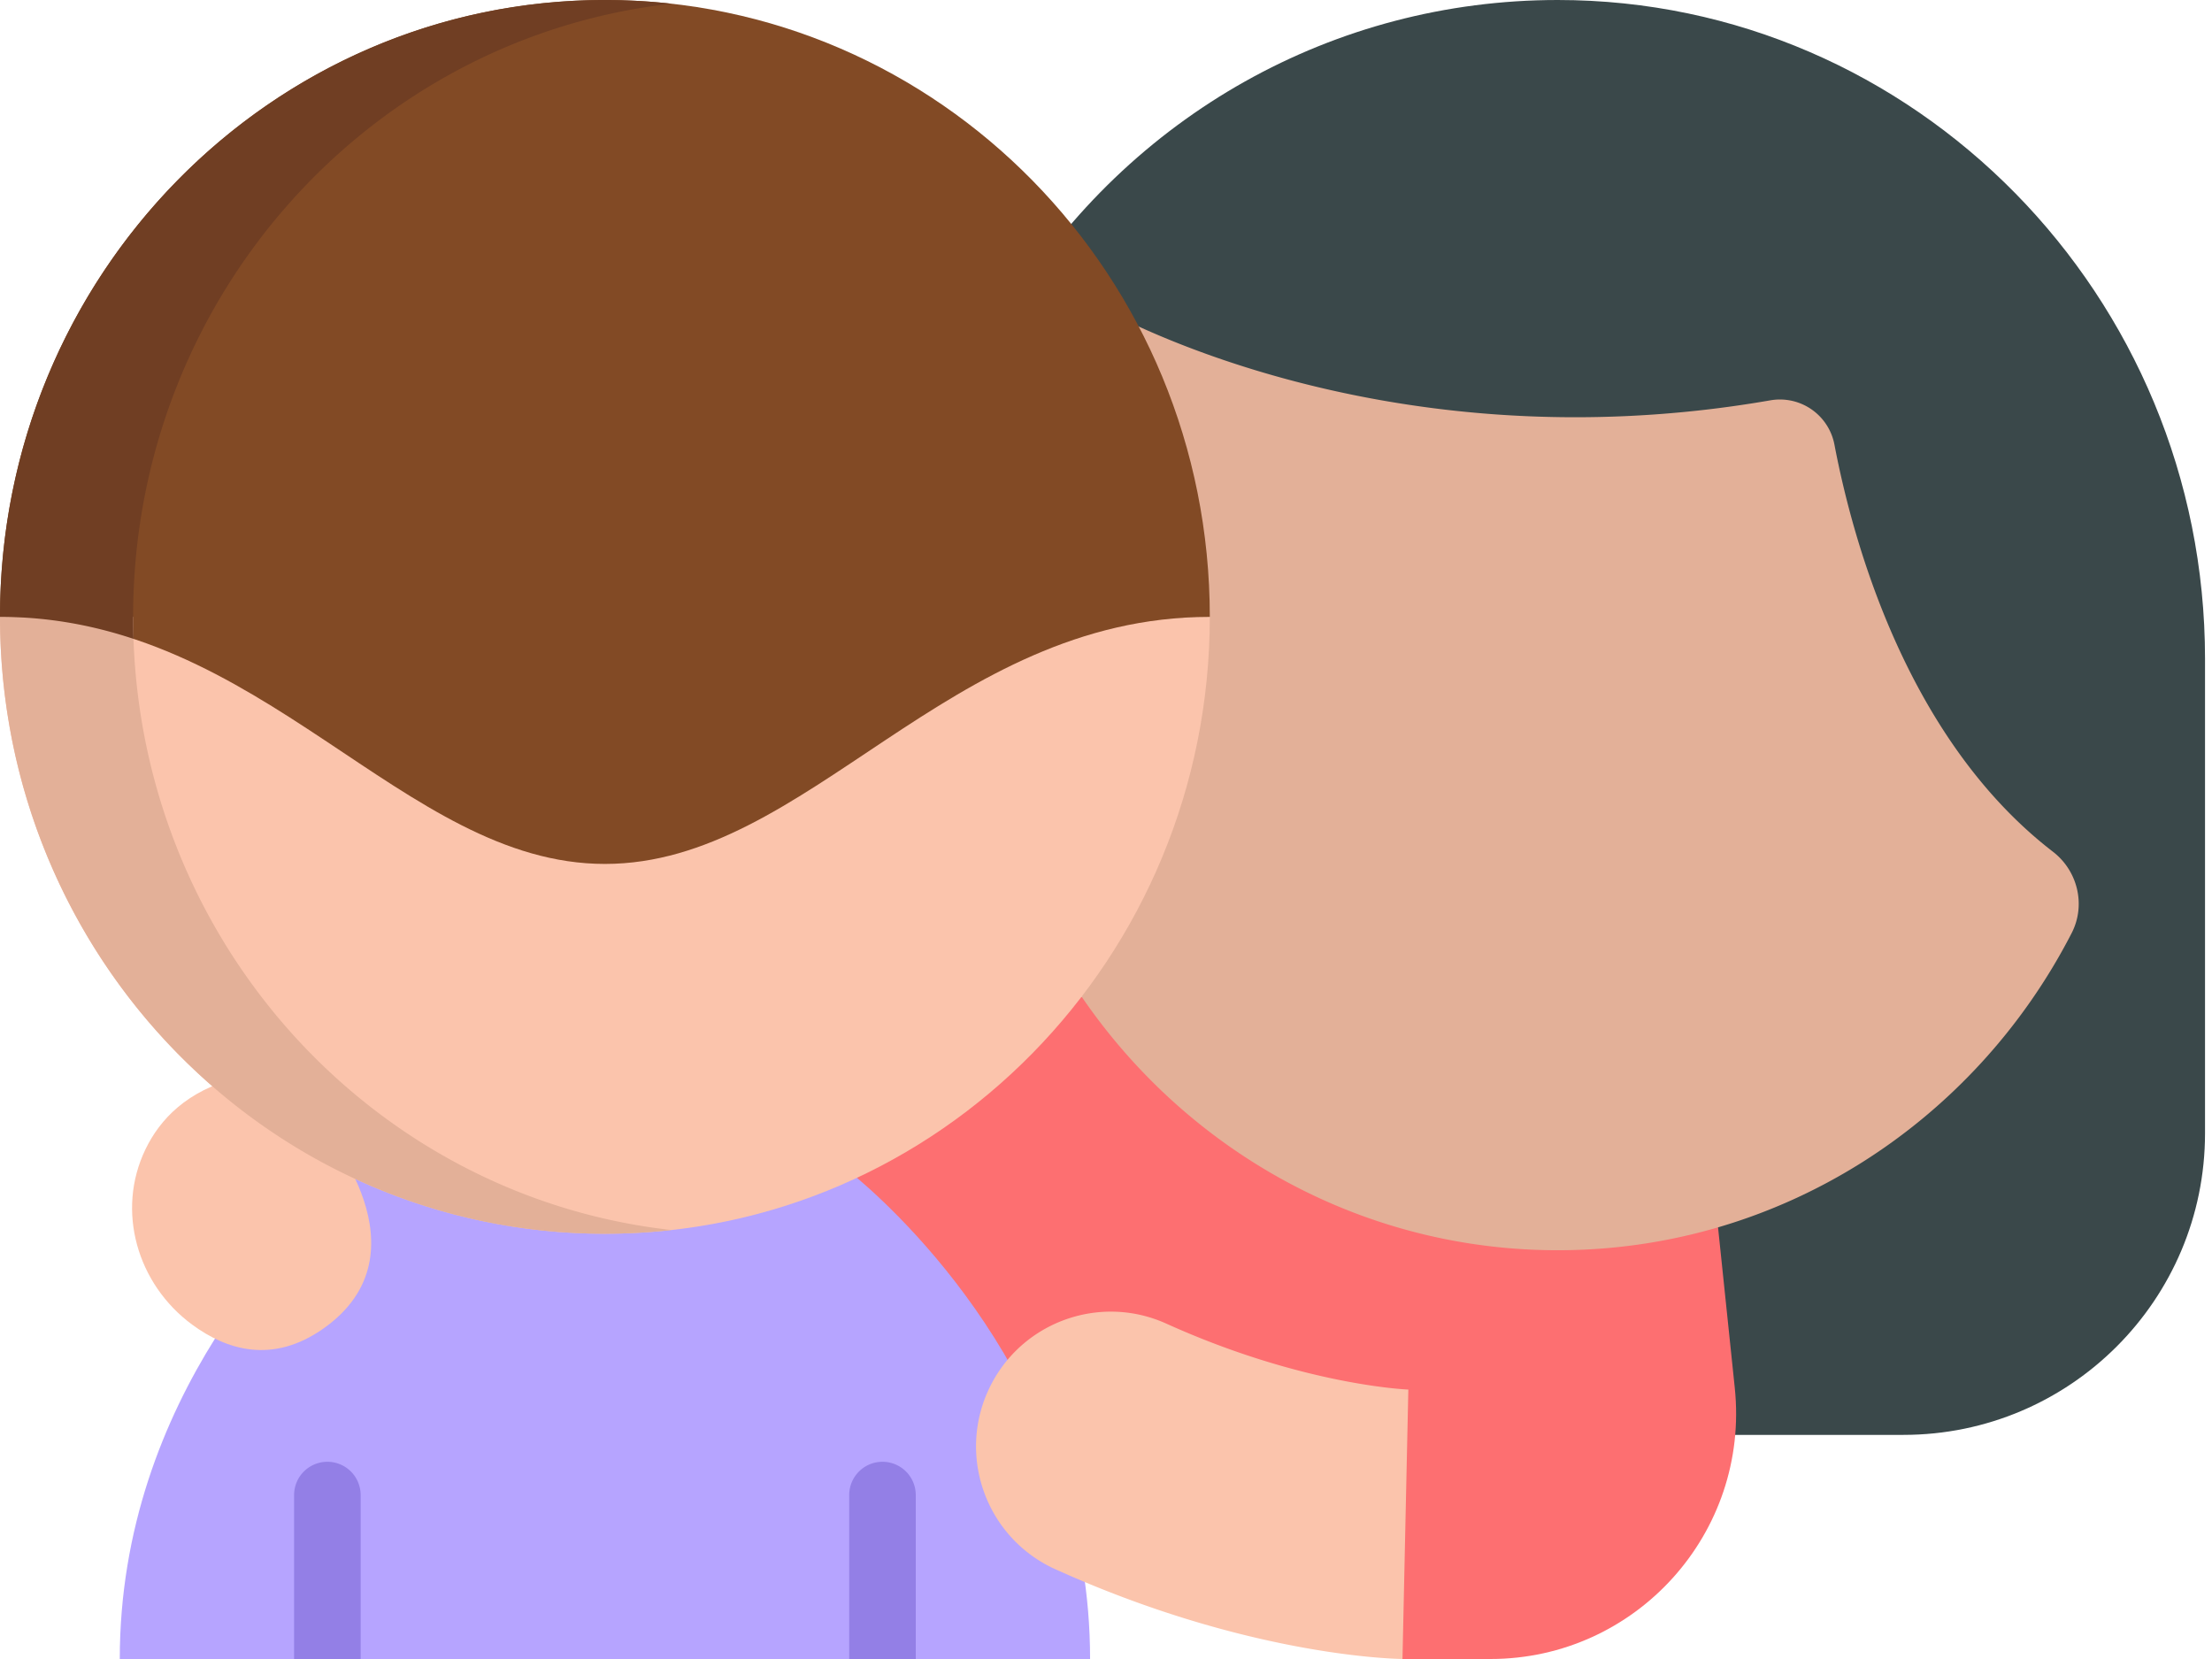<svg width="276" height="207" fill="none" xmlns="http://www.w3.org/2000/svg">
  <path d="M194.364 0c-27.872 0-53.409 14.326-68.315 38.325l75.233 140.711h36.209c20.787 0 37.639-16.851 37.639-37.638V82.202C275.13 36.877 238.897 0 194.364 0z" fill="#3A484A"/>
  <path d="M174.993 207h10.97c18.191 0 32.38-15.747 30.491-33.839l-2.088-20.021-79.406-28.789H93.132v44.097l52.684 20.804L174.993 207z" fill="#FD6F71"/>
  <path d="M256.152 106.272c-18.231-14.045-24.977-38.793-27.261-50.791a6.925 6.925 0 00-7.995-5.53c-49.551 8.605-84.141-11.872-84.414-12.033a72.648 72.648 0 00-3.29 4.842c-7.088 11.409-11.194 24.94-11.194 39.442 0 40.758 32.397 73.795 72.366 73.795 27.823 0 51.983-16.014 64.088-39.501l.034-.065c1.795-3.49.777-7.764-2.334-10.159z" fill="#E3B098"/>
  <path d="M136.014 207c0-32.641-22.037-54.03-29.087-60.04H44.032c-7.05 6.01-29.087 27.399-29.087 60.04h121.069z" fill="#B6A4FF"/>
  <path d="M40.378 140.833s13.358 15.466 0 24.916c-6.386 4.515-12.145 2.674-16.417-.481-6.843-5.052-9.507-14.181-5.819-21.847 1.826-3.797 5.22-7.332 11.407-8.915l10.829 6.327z" fill="#FBC4AC"/>
  <path d="M150.953 76.97c0 42.513-33.791 76.97-75.475 76.97C33.791 153.942 0 119.483 0 76.97h150.953z" fill="#FBC4AC"/>
  <path d="M36.696 207v-20.458a4.15 4.15 0 014.152-4.149A4.15 4.15 0 0145 186.542V207h-8.304zM105.959 207v-20.458a4.15 4.15 0 014.152-4.149 4.15 4.15 0 014.152 4.149V207h-8.304z" fill="#937FE6"/>
  <path d="M150.953 76.97c-32.782.005-50.158 30.826-75.475 30.826-25.316 0-42.69-30.825-75.478-30.825C0 34.458 33.79 0 75.478 0c41.684 0 75.475 34.458 75.475 76.97z" fill="#824A25"/>
  <path d="M75.478 153.942l.05-.002c.67 0 1.34-.009 2.005-.028.105-.004.21-.01.315-.012a80.908 80.908 0 001.78-.076 65.927 65.927 0 002.1-.149h.006a72.056 72.056 0 002.044-.199h.004c-37.779-4.217-67.174-36.856-67.174-76.505H0c0 3.32.206 6.593.607 9.803 4.72 37.882 36.442 67.168 74.871 67.168z" fill="#E3B098"/>
  <path d="M16.608 76.97c0-39.648 29.395-72.287 67.174-76.504a76.523 76.523 0 00-4.011-.34l-.139-.008a72.906 72.906 0 00-1.8-.076c-.1-.004-.196-.01-.294-.013C76.853.01 76.167 0 75.48 0 33.79 0 0 34.458 0 76.97c6.026 0 11.53 1.044 16.66 2.744a79.294 79.294 0 01-.052-2.743z" fill="#703E23"/>
  <path d="M126.713 192.372a16.757 16.757 0 004.962 3.425c23.337 10.552 41.343 11.167 43.318 11.203l.731-33.619c-.128-.004-13.159-.522-30.195-8.226-8.462-3.825-18.422-.067-22.248 8.394-2.964 6.558-1.375 14.018 3.432 18.823z" fill="#FBC4AC"/>
</svg>